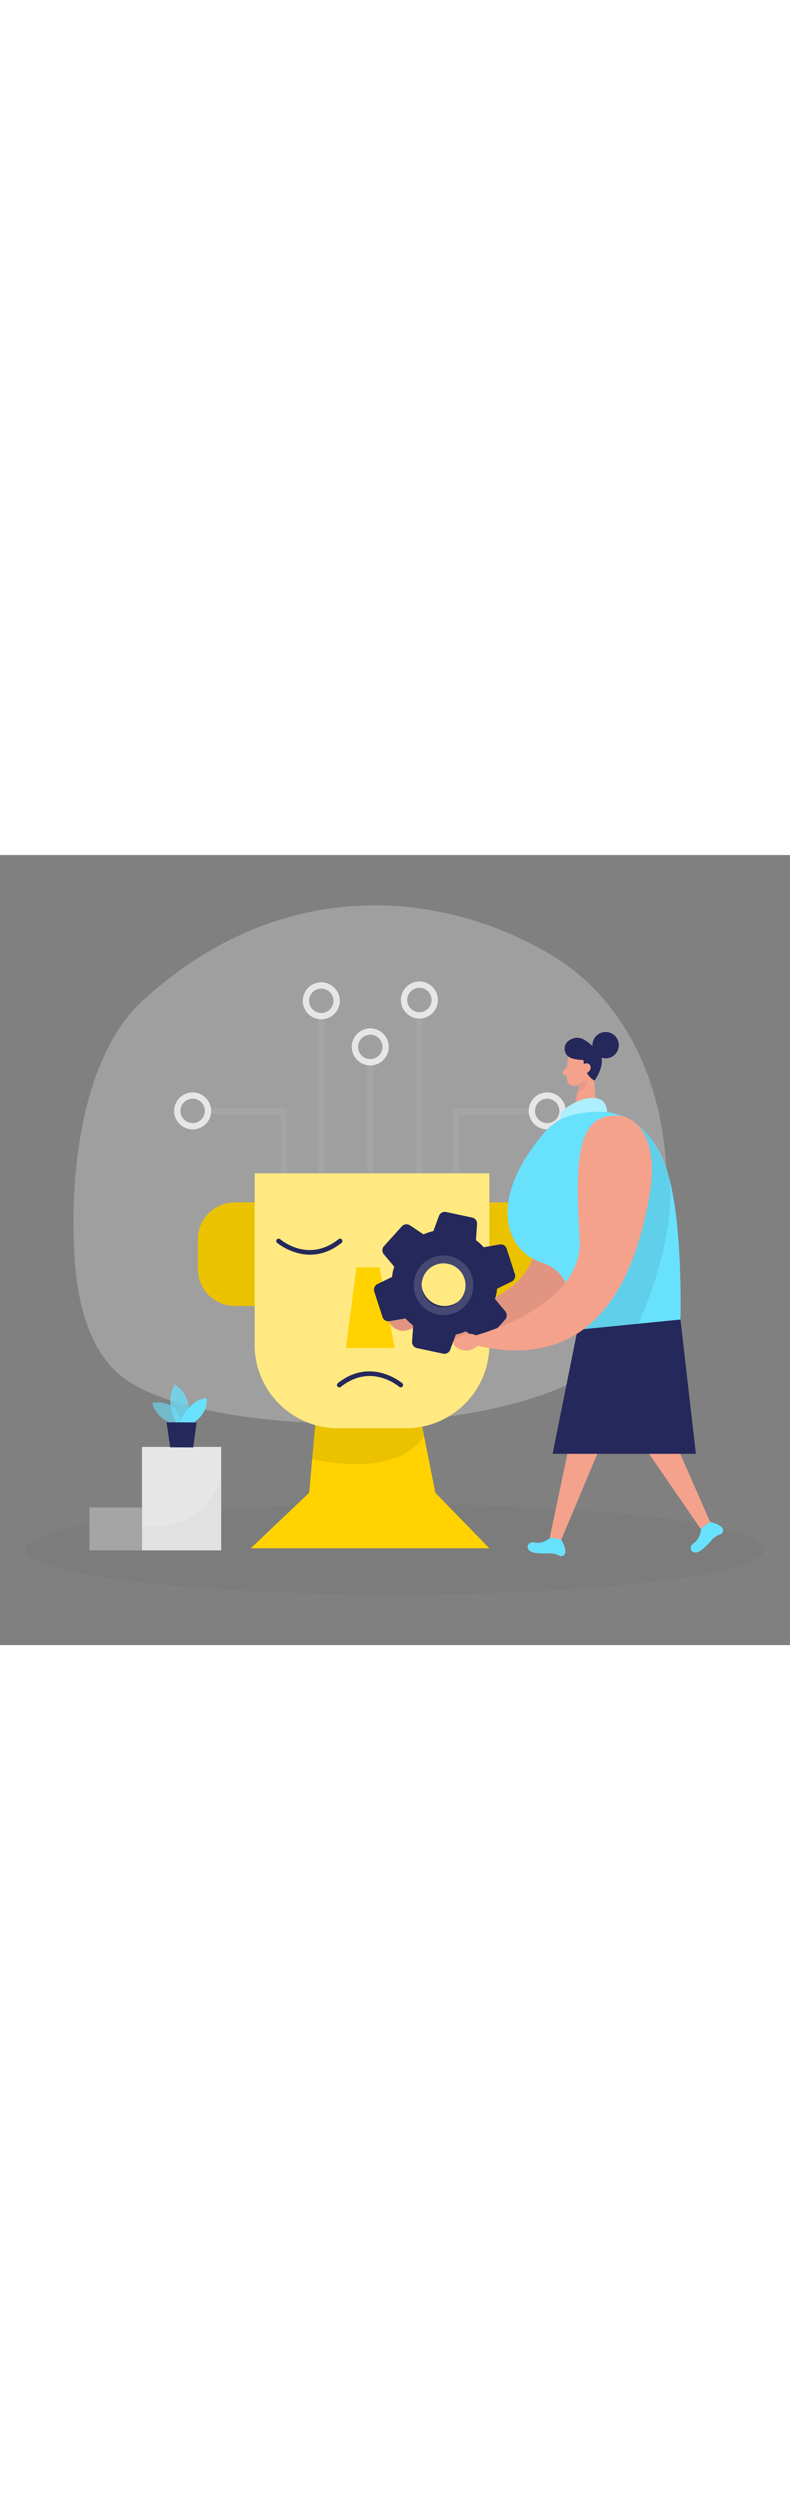 
<svg id="_0093_artificial_intelligence" xmlns="http://www.w3.org/2000/svg" viewBox="0 0 500 500" data-imageid="artificial-intelligence-70" imageName="Artificial Intelligence" class="illustrations_image" style="width: 158px;"><rect x="0" y="0" width="500" height="500" fill="#808080" stroke="none"/><defs><style>.cls-1_artificial-intelligence-70{fill:#fff;}.cls-2_artificial-intelligence-70{fill:#f4a28c;}.cls-3_artificial-intelligence-70{opacity:.46;}.cls-3_artificial-intelligence-70,.cls-4_artificial-intelligence-70,.cls-5_artificial-intelligence-70,.cls-6_artificial-intelligence-70,.cls-7_artificial-intelligence-70,.cls-8_artificial-intelligence-70,.cls-9_artificial-intelligence-70,.cls-10_artificial-intelligence-70,.cls-11_artificial-intelligence-70,.cls-12_artificial-intelligence-70{fill:none;}.cls-13_artificial-intelligence-70{fill:#a5a5a5;}.cls-4_artificial-intelligence-70{opacity:.58;}.cls-5_artificial-intelligence-70{opacity:.02;}.cls-14_artificial-intelligence-70{fill:#ce8172;}.cls-15_artificial-intelligence-70{fill:#e6e6e6;}.cls-6_artificial-intelligence-70{opacity:.03;}.cls-7_artificial-intelligence-70{opacity:.73;}.cls-8_artificial-intelligence-70{opacity:.08;}.cls-9_artificial-intelligence-70{opacity:.5;}.cls-10_artificial-intelligence-70{opacity:.31;}.cls-11_artificial-intelligence-70{opacity:.3;}.cls-16_artificial-intelligence-70{fill:#24285b;}.cls-17_artificial-intelligence-70{fill:#000001;}.cls-12_artificial-intelligence-70{opacity:.15;}.cls-18_artificial-intelligence-70{fill:#ffd200;}.cls-19_artificial-intelligence-70{fill:#68e1fd;}</style></defs><g id="sd_artificial-intelligence-70" class="cls-6_artificial-intelligence-70"><ellipse class="cls-17_artificial-intelligence-70" cx="250" cy="439.46" rx="233.83" ry="28.7"/></g><g id="bg_artificial-intelligence-70" class="cls-11_artificial-intelligence-70"><path class="cls-15_artificial-intelligence-70" d="m90.18,92.25c-34.75,31.86-46.44,98.69-43.17,159.76,1.67,31.23,9.38,61.35,29.75,77.8,54.33,43.87,291.53,44.62,326.64-32.9,35.11-77.52,22.04-187.67-54.3-233.56C282.92,23.56,179.92,9.97,90.18,92.25Z"/></g><g id="ai_artificial-intelligence-70"><path class="cls-18_artificial-intelligence-70" d="m318.41,219.85h25.9v65.5h-25.9c-12.86,0-23.29-10.44-23.29-23.29v-18.92c0-12.86,10.44-23.29,23.29-23.29Z" transform="translate(639.43 505.21) rotate(180)"/><g class="cls-8_artificial-intelligence-70"><path class="cls-17_artificial-intelligence-70" d="m318.41,219.85h25.9v65.5h-25.9c-12.86,0-23.29-10.44-23.29-23.29v-18.92c0-12.86,10.44-23.29,23.29-23.29Z" transform="translate(639.43 505.21) rotate(180)"/></g><path class="cls-13_artificial-intelligence-70" d="m288.63,221.85c-1.1,0-2-.9-2-2v-57.71c0-1.1.9-2,2-2h47.97c1.1,0,2,.9,2,2s-.9,2-2,2h-45.97v55.71c0,1.1-.9,2-2,2Z"/><path class="cls-15_artificial-intelligence-70" d="m346.33,173.65c-6.46,0-11.72-5.26-11.72-11.72s5.26-11.72,11.72-11.72,11.72,5.26,11.72,11.72-5.26,11.72-11.72,11.72Zm0-19.45c-4.26,0-7.72,3.46-7.72,7.72s3.46,7.72,7.72,7.72,7.72-3.47,7.72-7.72-3.46-7.72-7.72-7.72Z"/><path class="cls-13_artificial-intelligence-70" d="m265.44,215.02c-1.1,0-2-.9-2-2v-111.55c0-1.1.9-2,2-2s2,.9,2,2v111.55c0,1.1-.9,2-2,2Z"/><path class="cls-15_artificial-intelligence-70" d="m265.44,103.47c-6.46,0-11.72-5.26-11.72-11.72s5.26-11.72,11.72-11.72,11.72,5.26,11.72,11.72-5.26,11.72-11.72,11.72Zm0-19.45c-4.26,0-7.72,3.47-7.72,7.72s3.46,7.72,7.72,7.72,7.72-3.46,7.72-7.72-3.46-7.72-7.72-7.72Z"/><path class="cls-13_artificial-intelligence-70" d="m234.35,244.7c-1.1,0-2-.9-2-2v-111.55c0-1.1.9-2,2-2s2,.9,2,2v111.55c0,1.1-.9,2-2,2Z"/><path class="cls-15_artificial-intelligence-70" d="m234.35,133.15c-6.46,0-11.72-5.26-11.72-11.72s5.26-11.72,11.72-11.72,11.72,5.26,11.72,11.72-5.26,11.72-11.72,11.72Zm0-19.45c-4.26,0-7.72,3.46-7.72,7.72s3.46,7.72,7.72,7.72,7.72-3.47,7.72-7.72-3.46-7.72-7.72-7.72Z"/><path class="cls-13_artificial-intelligence-70" d="m203.35,215.52c-1.1,0-2-.9-2-2v-111.55c0-1.1.9-2,2-2s2,.9,2,2v111.55c0,1.1-.9,2-2,2Z"/><path class="cls-13_artificial-intelligence-70" d="m179.63,221.85c-1.1,0-2-.9-2-2v-55.71h-45.97c-1.1,0-2-.9-2-2s.9-2,2-2h47.97c1.1,0,2,.9,2,2v57.71c0,1.1-.9,2-2,2Z"/><polygon class="cls-18_artificial-intelligence-70" points="203.18 319.77 195.67 403.6 158.7 438.74 309.71 438.74 275.52 403.6 258.91 319.77 203.18 319.77"/><path class="cls-18_artificial-intelligence-70" d="m148.54,219.85h25.9v65.5h-25.9c-12.86,0-23.29-10.44-23.29-23.29v-18.92c0-12.86,10.44-23.29,23.29-23.29Z"/><g class="cls-8_artificial-intelligence-70"><path class="cls-17_artificial-intelligence-70" d="m148.54,219.85h25.9v65.5h-25.9c-12.86,0-23.29-10.44-23.29-23.29v-18.92c0-12.86,10.44-23.29,23.29-23.29Z"/></g><g class="cls-8_artificial-intelligence-70"><path class="cls-17_artificial-intelligence-70" d="m200.12,353.96l-2.52,28.16s50.43,13.78,70.88-14.08l-2.34-11.81-66.02-2.27Z"/></g><path class="cls-18_artificial-intelligence-70" d="m161.17,201.45h148.54v108.5c0,29.15-23.67,52.82-52.82,52.82h-42.9c-29.15,0-52.82-23.67-52.82-52.82v-108.5h0Z"/><g class="cls-9_artificial-intelligence-70"><path class="cls-1_artificial-intelligence-70" d="m161.17,201.45h148.54v108.5c0,29.15-23.67,52.82-52.82,52.82h-42.9c-29.15,0-52.82-23.67-52.82-52.82v-108.5h0Z"/></g><polygon class="cls-18_artificial-intelligence-70" points="225.56 260.97 219 311.95 249.79 311.95 240.2 260.97 225.56 260.97"/><path class="cls-16_artificial-intelligence-70" d="m196.25,252.92c-12.01,0-20.76-7.39-20.89-7.5-.63-.54-.7-1.49-.15-2.12.54-.62,1.49-.7,2.11-.15h0c.73.62,18,15.12,36.95-.04.65-.52,1.59-.41,2.11.23.52.65.41,1.59-.23,2.11-7,5.6-13.86,7.47-19.89,7.47Z"/><path class="cls-16_artificial-intelligence-70" d="m214.77,336.91c-.44,0-.88-.19-1.17-.56-.52-.65-.41-1.59.23-2.11,20.92-16.74,40.59-.13,40.79.04.63.54.7,1.49.15,2.12-.54.63-1.49.7-2.11.15h0c-.73-.62-18-15.12-36.95.04-.28.22-.61.33-.94.33Z"/><path class="cls-16_artificial-intelligence-70" d="m273.14,252.92c-12.01,0-20.76-7.39-20.89-7.5-.63-.54-.7-1.49-.15-2.12.54-.62,1.49-.7,2.11-.15h0c.73.62,18,15.12,36.95-.04.65-.52,1.59-.41,2.11.23.52.65.41,1.59-.23,2.11-7,5.6-13.86,7.47-19.89,7.47Z"/><path class="cls-15_artificial-intelligence-70" d="m121.93,173.65c-6.46,0-11.72-5.26-11.72-11.72s5.26-11.72,11.72-11.72,11.72,5.26,11.72,11.72-5.26,11.72-11.72,11.72Zm0-19.45c-4.26,0-7.72,3.46-7.72,7.72s3.46,7.72,7.72,7.72,7.72-3.47,7.72-7.72-3.46-7.72-7.72-7.72Z"/><path class="cls-15_artificial-intelligence-70" d="m203.35,103.97c-6.46,0-11.72-5.26-11.72-11.72s5.26-11.72,11.72-11.72,11.72,5.26,11.72,11.72-5.26,11.72-11.72,11.72Zm0-19.45c-4.26,0-7.72,3.46-7.72,7.72s3.46,7.72,7.72,7.72,7.72-3.47,7.72-7.72-3.46-7.72-7.72-7.72Z"/></g><g id="box_plant_artificial-intelligence-70"><rect class="cls-15_artificial-intelligence-70" x="89.86" y="374.59" width="50.13" height="65.47"/><g class="cls-4_artificial-intelligence-70"><path class="cls-19_artificial-intelligence-70 targetColor" d="m110.23,360.44s-11.42-3.12-13.9-13.74c0,0,17.69-3.58,18.19,14.68l-4.29-.94Z" style="fill: rgb(104, 225, 253);"/></g><g class="cls-7_artificial-intelligence-70"><path class="cls-19_artificial-intelligence-70 targetColor" d="m111.63,359.31s-7.98-12.61-.96-24.4c0,0,13.45,8.54,7.47,24.43l-6.52-.03Z" style="fill: rgb(104, 225, 253);"/></g><path class="cls-19_artificial-intelligence-70 targetColor" d="m113.68,359.31s4.22-13.32,16.95-15.84c0,0,2.39,8.65-8.25,15.88l-8.71-.04Z" style="fill: rgb(104, 225, 253);"/><polygon class="cls-16_artificial-intelligence-70" points="105.4 359.01 107.72 374.85 122.29 374.91 124.44 359.09 105.4 359.01"/><g class="cls-5_artificial-intelligence-70"><path class="cls-17_artificial-intelligence-70" d="m139.99,391.88s-6.57,37.6-50.13,32.36v15.83h50.13v-48.19Z"/></g><rect class="cls-13_artificial-intelligence-70" x="56.59" y="412.91" width="33.26" height="27.15"/></g><g id="person_artificial-intelligence-70"><polygon class="cls-2_artificial-intelligence-70" points="380.8 372.37 355.25 433.29 347.96 431.89 361.41 368.16 380.8 372.37"/><path class="cls-19_artificial-intelligence-70 targetColor" d="m348.5,431.99s-5.01,4.32-10.11,3.08c-5.1-1.24-7.25,5.88,1.17,6.73,3.21.32,5.85.31,7.88.16,2.42-.17,4.75.54,6.93,1.59.68.33,1.53.32,2.54-.49,2.88-2.31-1.66-9.77-1.66-9.77l-6.75-1.3Z" style="fill: rgb(104, 225, 253);"/><polygon class="cls-2_artificial-intelligence-70" points="422.89 361.53 449.42 422.03 443.38 426.34 406.48 372.67 422.89 361.53"/><path class="cls-19_artificial-intelligence-70 targetColor" d="m443.82,426.03s-.32,6.61-4.74,9.44c-4.42,2.83-.74,9.31,5.68,3.79,2.45-2.11,4.25-4.03,5.55-5.6,1.54-1.87,3.66-3.07,5.93-3.92.71-.27,1.29-.89,1.4-2.18.32-3.68-8.22-5.53-8.22-5.53l-5.6,3.99Z" style="fill: rgb(104, 225, 253);"/><path class="cls-2_artificial-intelligence-70" d="m382.9,178.64s24.17,9.83,4.1,55.55c-20.08,45.72-57.03,98.51-126.19,65.34,0,0-7.22,4.6-13.19-1.99-5.97-6.59,8.59-9.16,13.52-4.75,0,0,70.01-2.1,77.49-43.56,7.48-41.46,13.78-82.91,44.26-70.58Z"/><g class="cls-8_artificial-intelligence-70"><path class="cls-17_artificial-intelligence-70" d="m382.9,178.64s24.17,9.83,4.1,55.55c-20.08,45.72-57.03,98.51-126.19,65.34,0,0-7.22,4.6-13.19-1.99-5.97-6.59,8.59-9.16,13.52-4.75,0,0,70.01-2.1,77.49-43.56,7.48-41.46,13.78-82.91,44.26-70.58Z"/></g><path class="cls-2_artificial-intelligence-70" d="m359.54,128.65s-1.48,8.25-.58,13.91c.36,2.3,2.56,3.88,4.85,3.49,2.84-.49,6.55-1.99,7.87-6.31l3.16-7.07s1.82-4.5-2.58-8.31c-4.4-3.81-12.07-.78-12.72,4.29Z"/><polygon class="cls-2_artificial-intelligence-70" points="375.27 135.6 377.91 162.95 362.74 163.33 366.8 143.78 375.27 135.6"/><path class="cls-2_artificial-intelligence-70" d="m358.88,133.89l-2.62,3.01c-.65.74-.3,1.91.65,2.17l3.14.89-1.17-6.07Z"/><g class="cls-10_artificial-intelligence-70"><path class="cls-14_artificial-intelligence-70" d="m366.69,144.33s3.2-.63,4.89-2.49c0,0,1.13,5.91-6.05,8.09l1.16-5.6Z"/></g><path class="cls-2_artificial-intelligence-70" d="m368.55,135.44s.35-3.21,2.75-2.74,1.91,5.11-1.41,5.24l-1.33-2.5Z"/><path class="cls-16_artificial-intelligence-70" d="m361.32,128.42c1.91.72,4.48,1.22,7.94,1.31,0,0,.14,9.47,7.04,13,0,0,9.21-12.55,1.64-19.28-6.35-5.64-10.96-10.48-17.69-6.17-4.31,2.76-3.7,9.33,1.08,11.14Z"/><circle class="cls-16_artificial-intelligence-70" cx="383.31" cy="120.33" r="8.34"/><path class="cls-2_artificial-intelligence-70" d="m368.31,134.54s.99-3.61,3.82-2.55c2.84,1.06,2.07,5.36-1.9,6.43l-1.92-3.89Z"/><polygon class="cls-16_artificial-intelligence-70" points="430.67 293.96 440.43 378.96 349.76 378.96 365.52 300.41 430.67 293.96"/><path class="cls-16_artificial-intelligence-70" d="m319.84,288.81l-6.59-7.88c.3-.93.63-2.03.88-3.21.25-1.18.41-2.31.51-3.29l9.25-4.5c1.72-.85,2.56-2.83,1.99-4.74l-5.19-16c-.54-1.8-2.29-3.03-4.4-2.73l-10.14,1.75c-1.51-1.67-3.16-3.17-4.91-4.45l.7-10.21c.17-1.93-1.16-3.7-3.1-4.11l-16.51-3.53c-1.93-.41-3.87.66-4.5,2.46l-3.55,9.64c-2.06.44-4.14,1.13-6.29,2.06l-8.56-5.76c-1.61-1.05-3.87-.74-5.09.67l-11.29,12.5c-1.32,1.44-1.38,3.66-.13,5.17l6.59,7.88c-.38,1.18-.67,2.22-.88,3.21-.21.99-.37,2.05-.51,3.29l-9.25,4.5c-1.72.85-2.56,2.83-1.99,4.75l5.19,16c.54,1.79,2.27,3.03,4.4,2.73l10.14-1.75c1.51,1.67,3.15,3.16,4.91,4.45l-.7,10.21c-.17,1.94,1.16,3.71,3.1,4.12l16.51,3.53c1.93.41,3.87-.66,4.5-2.46l3.55-9.63c2.06-.45,4.14-1.13,6.29-2.06l8.56,5.76c.41.27.87.46,1.35.57,1.39.3,2.84-.19,3.73-1.24l11.33-12.55c1.28-1.48,1.32-3.63.09-5.12Zm-41.53-3.74c-7.92-1.69-12.98-9.51-11.28-17.42,1.69-7.92,9.51-12.98,17.42-11.28,7.92,1.69,12.98,9.51,11.28,17.42-1.69,7.92-9.51,12.98-17.42,11.28Z"/><path class="cls-19_artificial-intelligence-70 targetColor" d="m371.35,162.86h0s35.23-8.2,50.19,34.89c11.04,31.78,9.12,96.21,9.12,96.21l-71.69,7.1s10.29-34.75-15.79-43.01c-23.84-7.55-34.85-40.07,1.48-82.59,6.67-7.81,16.41-12.34,26.68-12.6Z" style="fill: rgb(104, 225, 253);"/><g class="cls-8_artificial-intelligence-70"><path class="cls-17_artificial-intelligence-70" d="m368.58,300.11l35.46-3.51s23.28-49.89,19.97-90.4c0,0-6.41-25.81-20.99-35.82-14.58-10.01-22.09,85.66-22.09,85.66l-12.35,44.07Z"/></g><path class="cls-2_artificial-intelligence-70" d="m394.06,165.32s25.77,4.13,16.51,53.2c-9.26,49.07-33.37,108.83-108.22,92.09,0,0-6,6.11-13.3,1.03-7.3-5.08,6.31-10.86,12.11-7.68,0,0,67.74-17.82,65.69-59.9-2.05-42.08-5.25-83.89,27.22-78.74Z"/><path class="cls-16_artificial-intelligence-70" d="m280.7,291.18c-2.42,0-4.87-.47-7.24-1.45-4.66-1.94-8.28-5.58-10.2-10.24-1.92-4.66-1.91-9.8.03-14.45,1.94-4.66,5.58-8.28,10.24-10.2s9.8-1.91,14.45.03c9.61,4.01,14.17,15.08,10.16,24.69h0c-3.02,7.24-10.06,11.62-17.45,11.62Zm.03-32.77c-1.79,0-3.58.35-5.28,1.05-3.43,1.41-6.1,4.07-7.53,7.5-1.43,3.42-1.44,7.2-.02,10.63,1.41,3.43,4.07,6.1,7.5,7.53,7.06,2.95,15.21-.41,18.16-7.47,1.43-3.42,1.44-7.2.02-10.63s-4.07-6.1-7.5-7.53c-1.72-.72-3.53-1.08-5.34-1.08Z"/><g class="cls-12_artificial-intelligence-70"><path class="cls-1_artificial-intelligence-70" d="m280.7,291.18c-2.42,0-4.87-.47-7.24-1.45-4.66-1.94-8.28-5.58-10.2-10.24-1.92-4.66-1.91-9.8.03-14.45,1.94-4.66,5.58-8.28,10.24-10.2s9.8-1.91,14.45.03c9.61,4.01,14.17,15.08,10.16,24.69h0c-3.02,7.24-10.06,11.62-17.45,11.62Zm.03-32.77c-1.79,0-3.58.35-5.28,1.05-3.43,1.41-6.1,4.07-7.53,7.5-1.43,3.42-1.44,7.2-.02,10.63,1.41,3.43,4.07,6.1,7.5,7.53,7.06,2.95,15.21-.41,18.16-7.47,1.43-3.42,1.44-7.2.02-10.63s-4.07-6.1-7.5-7.53c-1.72-.72-3.53-1.08-5.34-1.08Z"/></g><path class="cls-19_artificial-intelligence-70 targetColor" d="m355.05,167.14s-3.17-3.53,5.99-8.93c9.16-5.4,22.77-7.98,23.25,4.46,0,0-16.2-1.64-29.24,4.46Z" style="fill: rgb(104, 225, 253);"/><g class="cls-3_artificial-intelligence-70"><path class="cls-1_artificial-intelligence-70" d="m355.05,167.14s-3.17-3.53,5.99-8.93c9.16-5.4,22.77-7.98,23.25,4.46,0,0-16.2-1.64-29.24,4.46Z"/></g></g></svg>
